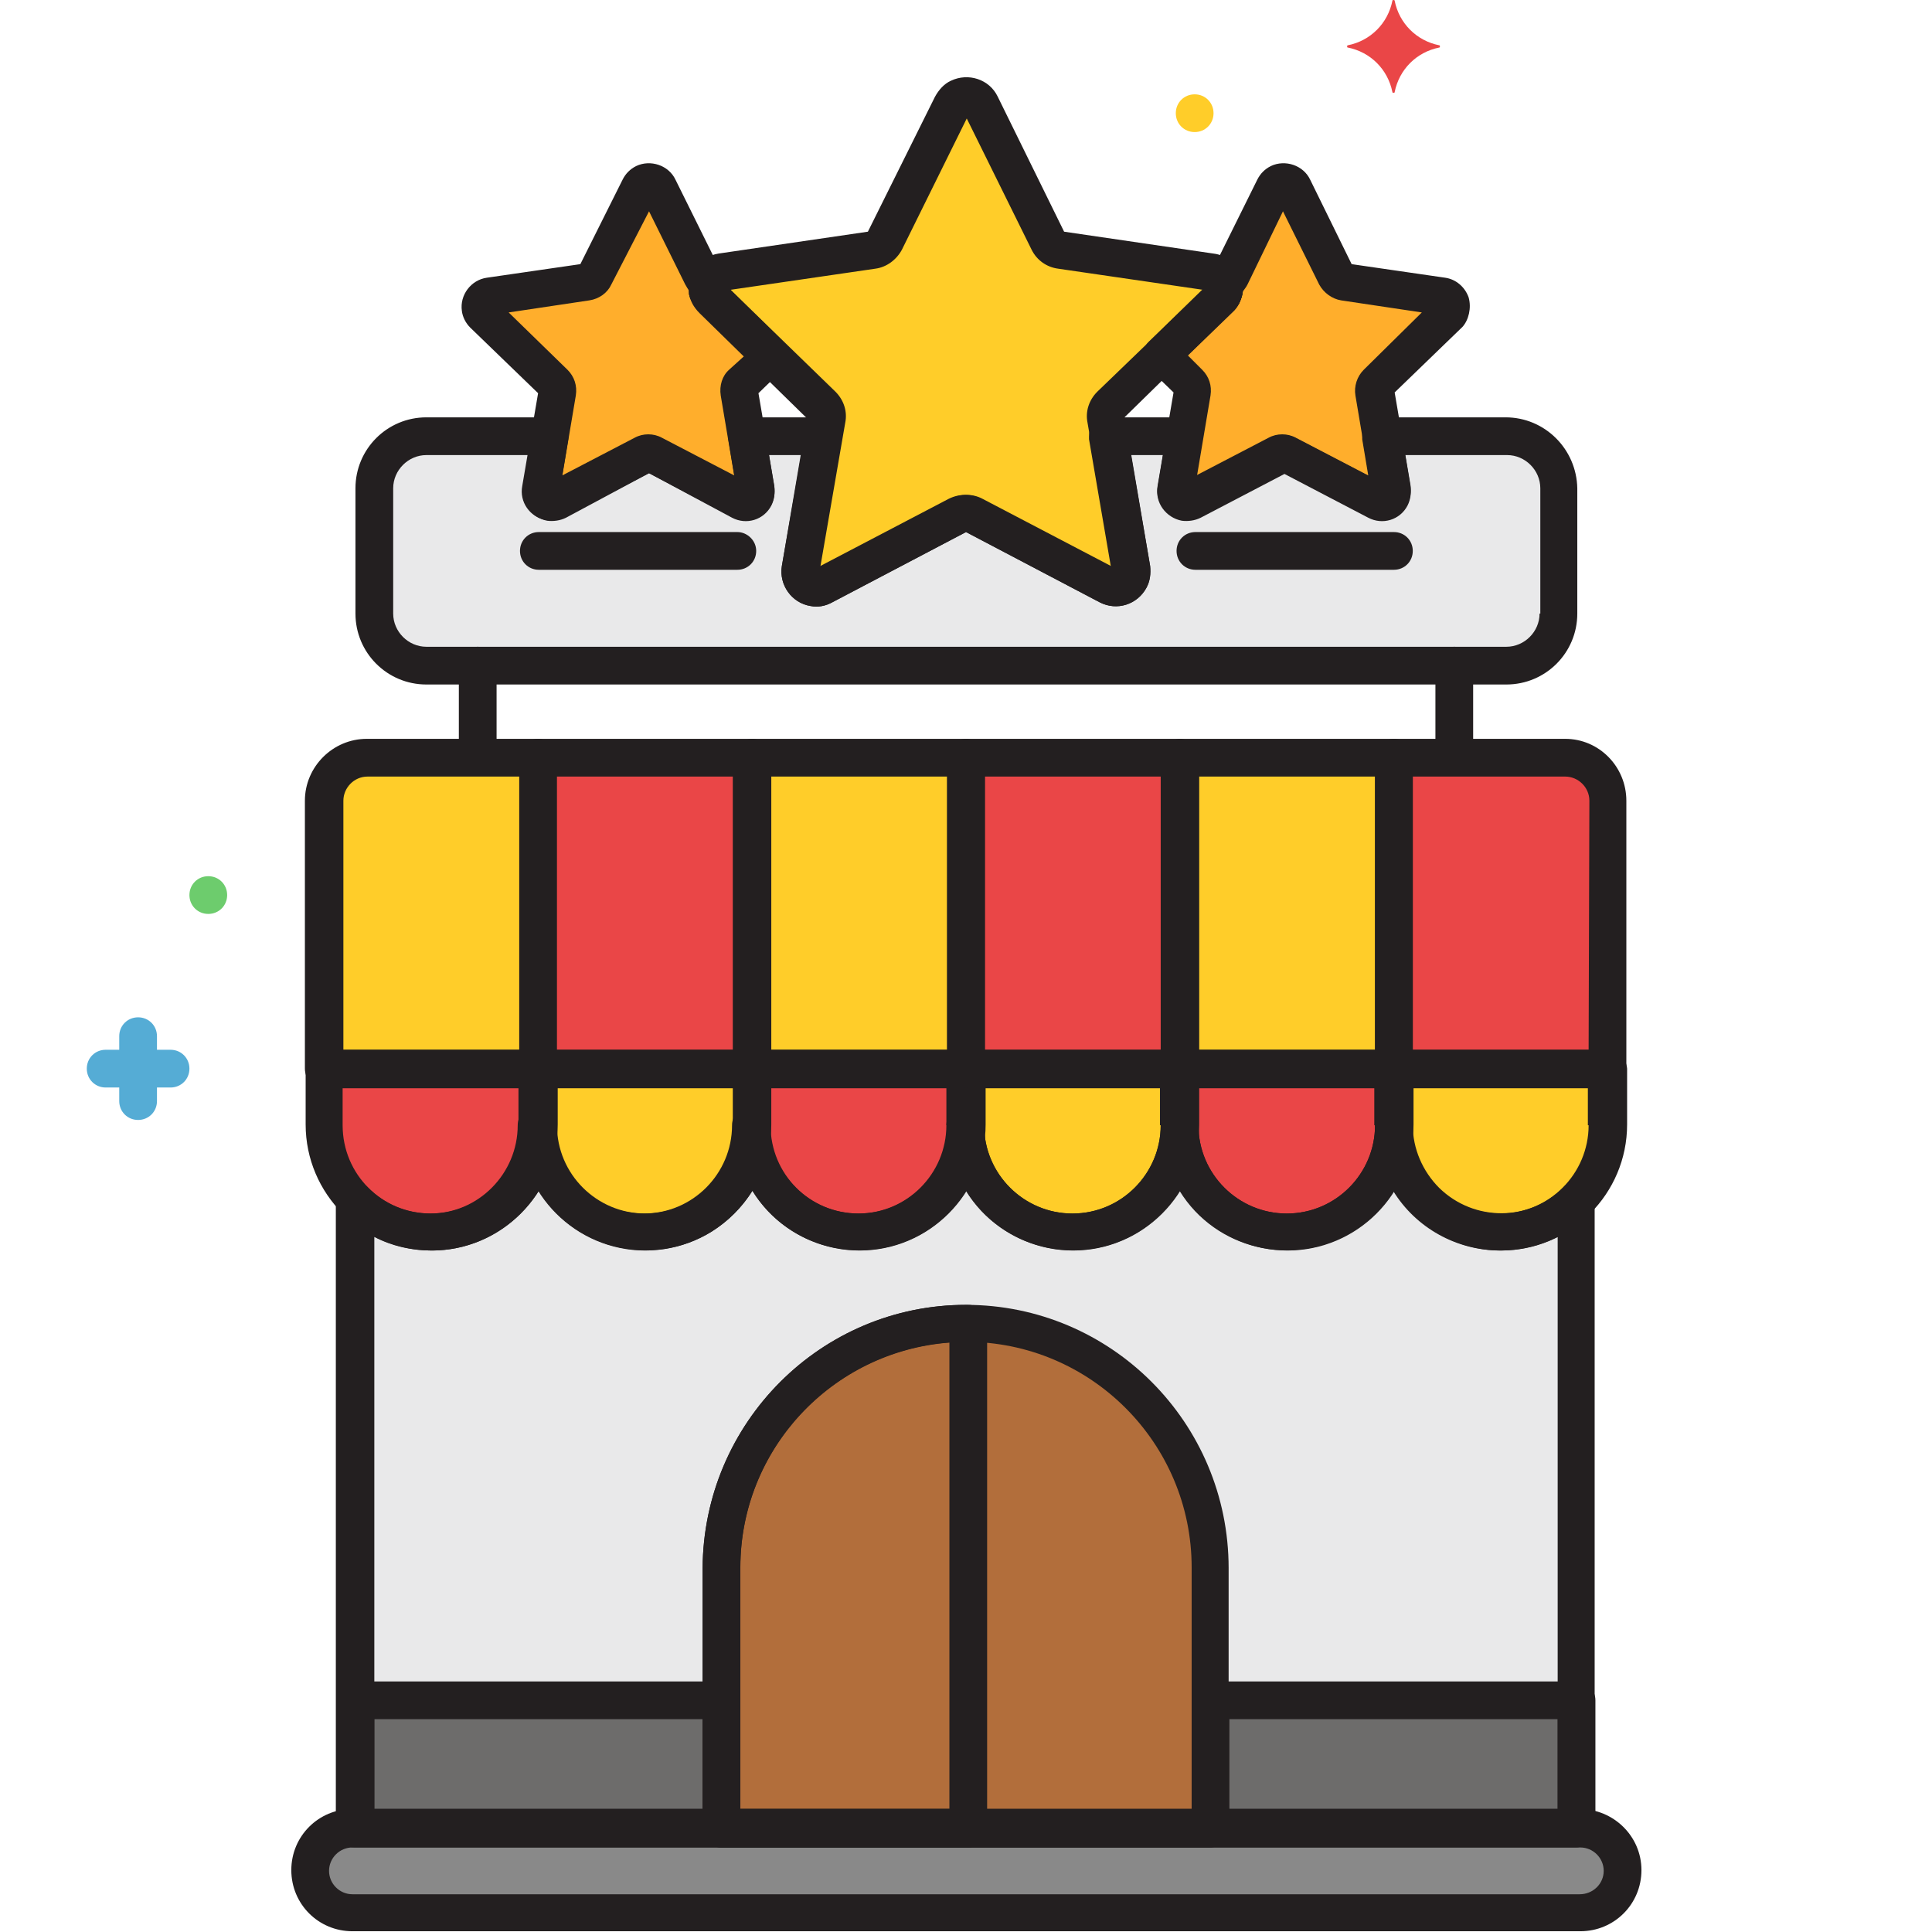 <?xml version="1.0" encoding="utf-8"?>
<!-- Generator: Adobe Illustrator 21.0.0, SVG Export Plug-In . SVG Version: 6.00 Build 0)  -->
<svg xmlns="http://www.w3.org/2000/svg" xmlns:xlink="http://www.w3.org/1999/xlink" version="1.1" id="Layer_1" x="0px" y="0px" viewBox="0 0 256 256" style="enable-background:new 0 0 256 256;" xml:space="preserve" width="512" height="512">
<style type="text/css">
	.st0{fill:#E9E9EA;}
	.st1{fill:#898989;}
	.st2{fill:#B26E3B;}
	.st3{fill:#6D6C6B;}
	.st4{fill:#EA4647;}
	.st5{fill:#FFCD29;}
	.st6{fill:#FFAE2C;}
	.st7{fill:#55ACD5;}
	.st8{fill:#6DCC6D;}
	.st9{fill:#231F20;}
</style>
<g id="Layer_55">
	<path class="st0" d="M198.9,163.3L198.9,163.3c-7.8,0-14.1-6.4-14.2-14.2c-0.1,7.8-6.5,14.1-14.3,14.1c-7.7-0.1-14-6.3-14.1-14.1   c0,7.8-6.4,14.1-14.2,14.2l0,0c-7.8,0-14.1-6.4-14.2-14.2c0,7.8-6.4,14.1-14.2,14.2l0,0c-7.8,0-14.1-6.4-14.2-14.2   c0,7.8-6.4,14.1-14.2,14.2l0,0c-7.8,0-14.1-6.4-14.2-14.2l0,0c0,7.8-6.4,14.1-14.2,14.2l0,0c-3.8,0-7.4-1.5-10.1-4.2v83.2h161.8   V159C206.3,161.7,202.6,163.3,198.9,163.3z"/>
	<path class="st1" d="M209.3,242.2H46.7c-3.1,0-5.6,2.5-5.6,5.6s2.5,5.6,5.6,5.6h162.7c3.1,0,5.6-2.5,5.6-5.6   S212.5,242.2,209.3,242.2z"/>
	<path class="st2" d="M128,175.4L128,175.4c-17.9,0.1-32.3,14.5-32.4,32.4v34.5h64.7v-34.5C160.3,189.9,145.9,175.4,128,175.4z"/>
	<path class="st2" d="M128,175.4L128,175.4c-17.9,0.1-32.3,14.5-32.4,32.4v34.5h32.7v-66.8C128.2,175.4,128.1,175.4,128,175.4z"/>
	<rect x="47.1" y="225.3" class="st3" width="48.5" height="16.9"/>
	<rect x="160.4" y="225.3" class="st3" width="48.5" height="16.9"/>
	<path class="st4" d="M207.4,100.4h-22.7v41.2H213v-35.5C213,103,210.5,100.4,207.4,100.4L207.4,100.4z"/>
	<rect x="156.3" y="100.4" class="st5" width="28.3" height="41.2"/>
	<path class="st4" d="M156.3,141.6v7.4c0.1,7.8,6.5,14.1,14.3,14.1c7.7-0.1,14-6.3,14.1-14.1v-7.4H156.3z"/>
	<path class="st5" d="M184.7,141.6v7.4c0,7.8,6.4,14.1,14.2,14.2l0,0c7.8,0,14.1-6.4,14.2-14.2v-7.4H184.7z"/>
	<path class="st5" d="M128,141.6v7.4c0,7.8,6.4,14.1,14.2,14.2l0,0c7.8,0,14.1-6.4,14.2-14.2v-7.4H128z"/>
	<path class="st4" d="M99.7,141.6v7.4c0,7.8,6.4,14.1,14.2,14.2l0,0c7.8,0,14.1-6.4,14.2-14.2v-7.4L99.7,141.6z"/>
	<path class="st5" d="M71.3,141.6v7.4c0,7.8,6.4,14.1,14.2,14.2l0,0c7.8,0,14.1-6.4,14.2-14.2v-7.4H71.3z"/>
	<path class="st4" d="M43,141.6v7.4c0,7.8,6.4,14.1,14.2,14.2l0,0c7.8,0,14.1-6.4,14.2-14.2v-7.4H43z"/>
	<rect x="128" y="100.4" class="st4" width="28.3" height="41.2"/>
	<rect x="99.7" y="100.4" class="st5" width="28.3" height="41.2"/>
	<rect x="71.3" y="100.4" class="st4" width="28.3" height="41.2"/>
	<path class="st5" d="M48.6,100.4c-3.1,0-5.7,2.5-5.7,5.7v35.5h28.3v-41.2L48.6,100.4z"/>
	<path class="st0" d="M199.5,57.8h-16.5l1.2,7.1c0.1,0.7-0.4,1.5-1.1,1.6c-0.3,0.1-0.6,0-0.9-0.1l-11.6-6.1c-0.4-0.2-0.9-0.2-1.3,0   l-11.6,6.1c-0.7,0.4-1.5,0.1-1.8-0.6c-0.1-0.3-0.2-0.6-0.1-0.9l1.2-7.1h-10.1l3,17.7c0.2,1.1-0.6,2.2-1.7,2.4   c-0.5,0.1-0.9,0-1.3-0.2L129,68.3c-0.6-0.3-1.3-0.3-2,0l-17.9,9.4c-1,0.5-2.3,0.1-2.8-0.9c-0.2-0.4-0.3-0.9-0.2-1.3l3-17.7H99   l1.2,7.1c0.1,0.7-0.4,1.5-1.1,1.6c-0.3,0.1-0.6,0-0.9-0.1l-11.6-6.1c-0.4-0.2-0.9-0.2-1.3,0l-11.6,6.1c-0.7,0.4-1.5,0.1-1.8-0.6   c-0.1-0.3-0.2-0.6-0.1-0.9l1.2-7.1H56.5c-3.8,0-6.9,3.1-6.9,6.9v16.6c0,3.8,3.1,6.9,6.9,6.9h143.1c3.8,0,6.9-3.1,6.9-6.9V64.7   C206.4,60.9,203.4,57.8,199.5,57.8z"/>
	<path class="st5" d="M161.6,39.6c0.8-0.8,0.9-2.1,0-3c-0.3-0.3-0.7-0.5-1.2-0.6l-20-2.9c-0.7-0.1-1.3-0.5-1.6-1.2l-8.9-18.1   c-0.5-1-1.8-1.5-2.8-1c-0.4,0.2-0.8,0.5-1,1l-8.9,18.1c-0.3,0.6-0.9,1.1-1.6,1.2l-20,2.9c-1.2,0.2-2,1.2-1.8,2.4   c0.1,0.5,0.3,0.9,0.6,1.2l14.5,14.1c0.5,0.5,0.7,1.2,0.6,1.9l-3.4,19.9c-0.2,1.1,0.6,2.2,1.7,2.4c0.5,0.1,0.9,0,1.3-0.2l17.9-9.4   c0.6-0.3,1.3-0.3,2,0l17.9,9.4c1,0.5,2.3,0.1,2.8-0.9c0.2-0.4,0.3-0.9,0.2-1.3l-3.4-19.9c-0.1-0.7,0.1-1.4,0.6-1.9L161.6,39.6z"/>
	<path class="st6" d="M191.8,41.6c0.5-0.5,0.6-1.4,0-1.9c-0.2-0.2-0.5-0.4-0.8-0.4l-13-1.9c-0.4-0.1-0.8-0.3-1-0.7l-5.8-11.8   c-0.3-0.7-1.2-1-1.8-0.6c-0.3,0.1-0.5,0.4-0.6,0.6L163,36.6c-0.2,0.4-0.5,0.6-1,0.7c0.3,0.8,0.1,1.7-0.5,2.3l-7.7,7.5l3.8,3.7   c0.3,0.3,0.5,0.8,0.4,1.2l-2.2,12.9c-0.1,0.7,0.4,1.5,1.1,1.6c0.3,0.1,0.6,0,0.9-0.1l11.6-6.1c0.4-0.2,0.9-0.2,1.3,0l11.6,6.1   c0.7,0.4,1.5,0.1,1.8-0.6c0.1-0.3,0.2-0.6,0.1-0.9L182.1,52c-0.1-0.4,0.1-0.9,0.4-1.2L191.8,41.6z"/>
	<path class="st6" d="M98,52c-0.1-0.4,0.1-0.9,0.4-1.2l3.8-3.7l-7.7-7.5c-0.6-0.6-0.8-1.5-0.5-2.3c-0.4-0.1-0.8-0.3-1-0.7l-5.8-11.8   c-0.3-0.7-1.2-1-1.8-0.6c-0.3,0.1-0.5,0.4-0.6,0.6l-5.8,11.8c-0.2,0.4-0.6,0.7-1,0.7l-13,1.9c-0.7,0.1-1.3,0.8-1.2,1.6   c0,0.3,0.2,0.6,0.4,0.8l9.4,9.2c0.3,0.3,0.5,0.8,0.4,1.2l-2.2,12.9c-0.1,0.7,0.4,1.5,1.1,1.6c0.3,0.1,0.6,0,0.9-0.1l11.6-6.1   c0.4-0.2,0.9-0.2,1.3,0l11.6,6.1c0.7,0.4,1.5,0.1,1.8-0.6c0.1-0.3,0.2-0.6,0.1-0.9L98,52z"/>
	<path class="st4" d="M190.7,6c-3-0.6-5.3-2.9-5.9-5.9c0-0.1-0.1-0.1-0.2-0.1c-0.1,0-0.1,0.1-0.1,0.1c-0.6,3-2.9,5.3-5.9,5.9   c-0.1,0-0.1,0.1-0.1,0.2c0,0.1,0.1,0.1,0.1,0.1c3,0.6,5.3,2.9,5.9,5.9c0,0.1,0.1,0.1,0.2,0.1c0.1,0,0.1-0.1,0.1-0.1   c0.6-3,2.9-5.3,5.9-5.9c0.1,0,0.1-0.1,0.1-0.2C190.8,6.1,190.8,6,190.7,6z"/>
	<path class="st7" d="M22.6,139.1h-1.8v-1.8c0-1.4-1.1-2.5-2.5-2.5s-2.5,1.1-2.5,2.5v1.8h-1.8c-1.4,0-2.5,1.1-2.5,2.5   s1.1,2.5,2.5,2.5h1.8v1.8c0,1.4,1.1,2.5,2.5,2.5s2.5-1.1,2.5-2.5v-1.8h1.8c1.4,0,2.5-1.1,2.5-2.5S24,139.1,22.6,139.1L22.6,139.1z"/>
	<path class="st5" d="M158.3,12.5c-1.4,0-2.5,1.1-2.5,2.5s1.1,2.5,2.5,2.5s2.5-1.1,2.5-2.5C160.8,13.6,159.7,12.5,158.3,12.5z"/>
	<path class="st8" d="M27.6,116.1c-1.4,0-2.5,1.1-2.5,2.5s1.1,2.5,2.5,2.5s2.5-1.1,2.5-2.5C30.1,117.2,29,116.1,27.6,116.1z"/>
	<path class="st9" d="M209.3,239.7H46.7c-4.5,0-8.1,3.6-8.1,8.1s3.6,8.1,8.1,8.1h162.7c4.5,0,8.1-3.6,8.1-8.1   S213.8,239.7,209.3,239.7z M209.3,251H46.7c-1.7,0-3.1-1.4-3.1-3.1s1.4-3.1,3.1-3.1l0,0h162.7c1.7,0,3.1,1.4,3.1,3.1   S211.1,251,209.3,251z"/>
	<path class="st9" d="M128,172.9c-19.2,0-34.8,15.6-34.9,34.9v34.5c0,1.4,1.1,2.5,2.5,2.5h64.7c1.4,0,2.5-1.1,2.5-2.5v-34.5   C162.8,188.5,147.2,172.9,128,172.9z M157.9,239.7H98.1v-32c0-16.5,13.4-29.9,29.9-29.9s29.9,13.4,29.9,29.9V239.7z"/>
	<path class="st9" d="M128.3,172.9l-0.3,0c-19.2,0-34.8,15.6-34.9,34.9v34.5c0,1.4,1.1,2.5,2.5,2.5h32.7c1.4,0,2.5-1.1,2.5-2.5   v-66.8C130.8,174,129.6,172.9,128.3,172.9z M125.8,239.7H98.1v-32c0-15.6,12.1-28.6,27.7-29.8V239.7z"/>
	<path class="st9" d="M95.6,222.8H47.1c-1.4,0-2.5,1.1-2.5,2.5v16.9c0,1.4,1.1,2.5,2.5,2.5h48.5c1.4,0,2.5-1.1,2.5-2.5v-16.9   C98.1,223.9,97,222.8,95.6,222.8z M93.1,239.7H49.6v-11.9h43.5V239.7z"/>
	<path class="st9" d="M208.9,222.8h-48.5c-1.4,0-2.5,1.1-2.5,2.5v16.9c0,1.4,1.1,2.5,2.5,2.5h48.5c1.4,0,2.5-1.1,2.5-2.5v-16.9   C211.4,223.9,210.3,222.8,208.9,222.8L208.9,222.8z M206.4,239.7h-43.5v-11.9h43.5L206.4,239.7z"/>
	<path class="st9" d="M164.5,36.7c-0.5-1.7-2-2.9-3.7-3.1L141,30.7l-8.8-17.9c-1.1-2.3-3.9-3.2-6.2-2.1c-0.9,0.4-1.6,1.2-2.1,2.1   L115,30.7l-19.8,2.9c-2.5,0.4-4.3,2.7-3.9,5.2c0.1,1,0.6,1.9,1.4,2.7l14.3,14L103.6,75c-0.4,2.5,1.3,4.9,3.8,5.3c1,0.2,2,0,2.9-0.5   l17.7-9.3l17.7,9.3c2.3,1.2,5,0.3,6.2-1.9c0.5-0.9,0.6-1.9,0.5-2.9L149,55.3l14.3-14C164.6,40.2,165,38.3,164.5,36.7z M145.4,51.9   c-1.1,1.1-1.6,2.6-1.3,4.1l3.3,19.1l-17.2-9c-1.3-0.7-2.9-0.7-4.3,0l-17.2,9L112,56c0.3-1.5-0.2-3-1.3-4.1L96.8,38.4l19.2-2.8   c1.5-0.2,2.8-1.2,3.5-2.5l8.6-17.4l8.6,17.4c0.7,1.4,2,2.3,3.5,2.5l19.2,2.8L145.4,51.9z"/>
	<path class="st9" d="M194.6,39.4c-0.5-1.4-1.7-2.4-3.1-2.6L179.1,35l-5.5-11.2c-0.9-1.9-3.3-2.7-5.2-1.8c-0.8,0.4-1.4,1-1.8,1.8   L161,35.1c-1.1,0.5-1.6,1.7-1.3,2.9l-7.5,7.3c-1,1-1,2.5,0,3.5c0,0,0,0,0,0l3.3,3.2l-2.1,12.3c-0.4,2.1,1.1,4.1,3.2,4.5   c0.8,0.1,1.7,0,2.5-0.4l11.1-5.8l11.1,5.8c1.9,1,4.2,0.3,5.2-1.6c0.4-0.8,0.5-1.6,0.4-2.5l-2.1-12.3l9-8.7l0,0   C194.6,42.4,195,40.8,194.6,39.4z M180.7,49c-0.9,0.9-1.3,2.2-1.1,3.4l1.8,10.7l-9.6-5c-1.1-0.6-2.5-0.6-3.6,0l-9.6,5l1.8-10.7   c0.2-1.3-0.2-2.5-1.1-3.4l-1.9-1.9l5.9-5.7c0.8-0.7,1.2-1.7,1.4-2.8c0.2-0.3,0.4-0.5,0.6-0.9L170,28l4.8,9.7   c0.6,1.1,1.7,1.9,2.9,2.1l10.7,1.6L180.7,49z"/>
	<path class="st9" d="M104.6,47.1c0-0.7-0.3-1.3-0.8-1.8L96.4,38c0.3-1.2-0.3-2.4-1.3-2.9l-5.6-11.3c-0.9-1.9-3.3-2.7-5.2-1.8   c-0.8,0.4-1.4,1-1.8,1.8L76.9,35l-12.4,1.8c-2.1,0.3-3.6,2.3-3.3,4.4c0.1,0.8,0.5,1.6,1.1,2.2l9,8.7l-2.1,12.3   c-0.4,2.1,1,4.1,3.1,4.5c0.8,0.1,1.7,0,2.5-0.4L86,62.7L97,68.5c1.9,1,4.2,0.3,5.2-1.6c0.4-0.8,0.5-1.6,0.4-2.5l-2.1-12.3l3.3-3.2   C104.4,48.4,104.6,47.8,104.6,47.1z M95.5,52.4l1.8,10.7l-9.6-5c-1.1-0.6-2.5-0.6-3.6,0l-9.6,5l1.8-10.7c0.2-1.3-0.2-2.5-1.1-3.4   l-7.8-7.6l10.7-1.6c1.3-0.2,2.4-1,2.9-2.1L86,28l4.8,9.7c0.2,0.3,0.3,0.6,0.6,0.9c0.1,1.1,0.6,2,1.4,2.8l5.9,5.7L96.6,49   C95.7,49.8,95.3,51.1,95.5,52.4z M100.4,51.5L100.4,51.5L100.4,51.5z"/>
	<path class="st9" d="M96.4,38.1L96.4,38.1c0-0.1-0.1-0.2-0.1-0.2l0,0c-0.6-1.3-2.1-1.8-3.3-1.2c-1.2,0.6-1.8,2-1.3,3.2   c0,0.1,0.1,0.1,0.1,0.2l0,0c0,0.1,0.1,0.1,0.1,0.2c0.7,1.2,2.2,1.7,3.4,1C96.4,40.7,96.8,39.3,96.4,38.1L96.4,38.1z"/>
	<path class="st9" d="M96.3,38.3c0-0.1,0-0.2,0-0.3c-0.2-1.4-1.5-2.3-2.9-2c-1.2,0.2-2.1,1.3-2.1,2.5c0,0.1,0,0.2,0,0.2   c0,0.1,0,0.2,0,0.3c0.3,1.4,1.6,2.3,2.9,2c1.2-0.2,2-1.3,2-2.5C96.3,38.4,96.3,38.4,96.3,38.3z"/>
	<path class="st9" d="M163,36.7c-1.3-0.6-2.7,0-3.3,1.2v0c0,0,0,0.1-0.1,0.2l0,0c-0.6,1.3,0,2.7,1.3,3.3c1.2,0.5,2.6,0,3.2-1.1l0,0   l0,0l0,0c0,0,0-0.1,0.1-0.1l0,0c0-0.1,0.1-0.2,0.1-0.3C164.8,38.7,164.2,37.3,163,36.7z"/>
	<path class="st9" d="M162.7,36c-1.4-0.3-2.7,0.6-3,1.9c0,0.1,0,0.2,0,0.3c0,0.1,0,0.2,0,0.3c0,1.4,1.1,2.5,2.5,2.5   c1.2,0,2.2-0.8,2.4-2c0-0.1,0-0.2,0-0.3c0-0.1,0-0.2,0-0.3C164.7,37.3,163.8,36.3,162.7,36z"/>
	<path class="st9" d="M199.5,55.3h-16.5c-1.4,0-2.5,1.1-2.5,2.5c0,0.1,0,0.3,0,0.4l0.8,4.8l-9.6-5c-1.1-0.6-2.5-0.6-3.6,0l-9.6,5   l0.8-4.8c0.2-1.4-0.7-2.7-2-2.9c-0.1,0-0.3,0-0.4,0h-10.1c-1.4,0-2.5,1.1-2.5,2.5c0,0.1,0,0.3,0,0.4l2.9,16.9l-17.2-9   c-1.3-0.7-2.9-0.7-4.3,0l-17.2,9l2.9-16.9c0.2-1.4-0.7-2.7-2-2.9c-0.1,0-0.3,0-0.4,0H99c-1.4,0-2.5,1.1-2.5,2.5c0,0.1,0,0.3,0,0.4   l0.8,4.8l-9.6-5c-1.1-0.6-2.5-0.6-3.6,0l-9.6,5l0.8-4.8c0.2-1.4-0.7-2.7-2-2.9c-0.1,0-0.3,0-0.4,0H56.5c-5.2,0-9.4,4.2-9.4,9.4   v16.6c0,5.2,4.2,9.4,9.4,9.4h143.1c5.2,0,9.4-4.2,9.4-9.4V64.7C208.9,59.5,204.7,55.3,199.5,55.3z M204,81.3c0,2.4-2,4.4-4.4,4.4   H56.5c-2.4,0-4.4-2-4.4-4.4V64.7c0-2.4,2-4.4,4.4-4.4H70l-0.7,4.2c-0.4,2.1,1.1,4.1,3.2,4.5c0.8,0.1,1.7,0,2.5-0.4L86,62.7L97,68.6   c1.9,1,4.2,0.3,5.2-1.6c0.4-0.8,0.5-1.6,0.4-2.5l-0.7-4.2h4.2L103.6,75c-0.4,2.5,1.3,4.9,3.8,5.3c1,0.2,2,0,2.9-0.5l17.7-9.3   l17.7,9.3c2.3,1.2,5,0.3,6.2-1.9c0.5-0.9,0.6-1.9,0.5-2.9l-2.5-14.7h4.2l-0.7,4.2c-0.4,2.1,1.1,4.1,3.2,4.5c0.8,0.1,1.7,0,2.5-0.4   l11.1-5.8l11.1,5.8c1.9,1,4.2,0.3,5.2-1.6c0.4-0.8,0.5-1.6,0.4-2.5l-0.7-4.2h13.5c2.4,0,4.4,2,4.4,4.4V81.3z"/>
	<path class="st9" d="M96.4,38.1L96.4,38.1c0-0.1-0.1-0.2-0.1-0.2l0,0c-0.6-1.3-2.1-1.8-3.3-1.2c-1.2,0.6-1.8,2-1.3,3.2   c0,0.1,0.1,0.1,0.1,0.2l0,0c0,0.1,0.1,0.1,0.1,0.2c0.7,1.2,2.2,1.7,3.4,1C96.4,40.7,96.8,39.3,96.4,38.1L96.4,38.1z"/>
	<path class="st9" d="M96.3,38.3c0-0.1,0-0.2,0-0.3c-0.2-1.4-1.5-2.3-2.9-2c-1.2,0.2-2.1,1.3-2.1,2.5c0,0.1,0,0.2,0,0.2   c0,0.1,0,0.2,0,0.3c0.3,1.4,1.6,2.3,2.9,2c1.2-0.2,2-1.3,2-2.5C96.3,38.4,96.3,38.4,96.3,38.3z"/>
	<path class="st9" d="M163,36.7c-1.3-0.6-2.7,0-3.3,1.2v0c0,0,0,0.1-0.1,0.2l0,0c-0.6,1.3,0,2.7,1.3,3.3c1.2,0.5,2.6,0,3.2-1.1l0,0   l0,0l0,0c0,0,0-0.1,0.1-0.1l0,0c0-0.1,0.1-0.2,0.1-0.3C164.8,38.7,164.2,37.3,163,36.7z"/>
	<path class="st9" d="M162.7,36c-1.4-0.3-2.7,0.6-3,1.9c0,0.1,0,0.2,0,0.3c0,0.1,0,0.2,0,0.3c0,1.4,1.1,2.5,2.5,2.5   c1.2,0,2.2-0.8,2.4-2c0-0.1,0-0.2,0-0.3c0-0.1,0-0.2,0-0.3C164.7,37.3,163.8,36.3,162.7,36z"/>
	<path class="st9" d="M63.3,85.7c-1.4,0-2.5,1.1-2.5,2.5v11.3c0,1.4,1.1,2.5,2.5,2.5s2.5-1.1,2.5-2.5l0,0V88.2   C65.8,86.9,64.7,85.7,63.3,85.7L63.3,85.7z"/>
	<path class="st9" d="M192.7,85.7c-1.4,0-2.5,1.1-2.5,2.5v11.3c0,1.4,1.1,2.5,2.5,2.5s2.5-1.1,2.5-2.5V88.2   C195.2,86.9,194.1,85.7,192.7,85.7z"/>
	<path class="st9" d="M207.4,97.9h-22.7c-1.4,0-2.5,1.1-2.5,2.5v41.2c0,1.4,1.1,2.5,2.5,2.5H213c1.4,0,2.5-1.1,2.5-2.5v-35.5   C215.5,101.6,211.9,97.9,207.4,97.9z M210.5,139.1h-23.3v-36.2h20.2c1.7,0,3.2,1.4,3.2,3.2L210.5,139.1z"/>
	<path class="st9" d="M184.7,97.9h-28.3c-1.4,0-2.5,1.1-2.5,2.5v41.2c0,1.4,1.1,2.5,2.5,2.5h28.3c1.4,0,2.5-1.1,2.5-2.5v-41.2   C187.2,99.1,186.1,97.9,184.7,97.9C184.7,97.9,184.7,97.9,184.7,97.9z M182.2,139.1h-23.3v-36.2h23.3V139.1z"/>
	<path class="st9" d="M184.7,139.1h-28.3c-1.4,0-2.5,1.1-2.5,2.5v7.4c0,9.2,7.5,16.7,16.7,16.7c9.2,0,16.7-7.5,16.7-16.7v-7.4   C187.2,140.3,186.1,139.1,184.7,139.1z M182.2,149.1c0,6.4-5.2,11.7-11.7,11.7c-6.4,0-11.7-5.2-11.7-11.7v-4.9h23.3V149.1z"/>
	<path class="st9" d="M213,139.1h-28.3c-1.4,0-2.5,1.1-2.5,2.5v7.4c0,9.2,7.5,16.7,16.7,16.7c9.2,0,16.7-7.5,16.7-16.7v-7.4   C215.5,140.3,214.4,139.1,213,139.1C213,139.1,213,139.1,213,139.1z M210.5,149.1c0,6.4-5.2,11.7-11.7,11.7   c-6.4,0-11.7-5.2-11.7-11.7v-4.9h23.3V149.1z"/>
	<path class="st9" d="M156.3,139.1H128c-1.4,0-2.5,1.1-2.5,2.5v7.4c0,9.2,7.5,16.7,16.7,16.7c9.2,0,16.7-7.5,16.7-16.7c0,0,0,0,0,0   v-7.4C158.8,140.3,157.7,139.1,156.3,139.1z M153.8,149.1c0,6.4-5.2,11.7-11.7,11.7c-6.4,0-11.7-5.2-11.7-11.7v-4.9h23.3V149.1z"/>
	<path class="st9" d="M128,139.1H99.7c-1.4,0-2.5,1.1-2.5,2.5v7.4c0,9.2,7.5,16.7,16.7,16.7s16.7-7.5,16.7-16.7v-7.4   C130.5,140.3,129.4,139.1,128,139.1z M125.5,149.1c0,6.4-5.2,11.7-11.7,11.7s-11.7-5.2-11.7-11.7v-4.9h23.3V149.1z"/>
	<path class="st9" d="M99.7,139.1H71.3c-1.4,0-2.5,1.1-2.5,2.5v7.4c0,9.2,7.5,16.7,16.7,16.7s16.7-7.5,16.7-16.7c0,0,0,0,0,0v-7.4   C102.2,140.3,101,139.1,99.7,139.1L99.7,139.1z M97.2,149.1c0,6.4-5.2,11.7-11.7,11.7c-6.4,0-11.7-5.2-11.7-11.7v-4.9h23.3V149.1z"/>
	<path class="st9" d="M71.3,139.1H43c-1.4,0-2.5,1.1-2.5,2.5v7.4c0,9.2,7.5,16.7,16.7,16.7s16.7-7.5,16.7-16.7c0,0,0,0,0,0v-7.4   C73.8,140.3,72.7,139.1,71.3,139.1C71.3,139.1,71.3,139.1,71.3,139.1z M68.8,149.1c0,6.4-5.2,11.7-11.7,11.7s-11.7-5.2-11.7-11.7   v-4.9h23.3V149.1z"/>
	<path class="st9" d="M156.3,97.9H128c-1.4,0-2.5,1.1-2.5,2.5v41.2c0,1.4,1.1,2.5,2.5,2.5h28.3c1.4,0,2.5-1.1,2.5-2.5v-41.2   C158.8,99.1,157.7,97.9,156.3,97.9C156.3,97.9,156.3,97.9,156.3,97.9z M153.8,139.1h-23.3v-36.2h23.3V139.1z"/>
	<path class="st9" d="M128,97.9H99.7c-1.4,0-2.5,1.1-2.5,2.5v41.2c0,1.4,1.1,2.5,2.5,2.5H128c1.4,0,2.5-1.1,2.5-2.5v-41.2   C130.5,99.1,129.4,97.9,128,97.9C128,97.9,128,97.9,128,97.9z M125.5,139.1h-23.3v-36.2h23.3V139.1z"/>
	<path class="st9" d="M99.7,97.9H71.3c-1.4,0-2.5,1.1-2.5,2.5v41.2c0,1.4,1.1,2.5,2.5,2.5h28.3c1.4,0,2.5-1.1,2.5-2.5v-41.2   C102.2,99.1,101,97.9,99.7,97.9L99.7,97.9z M97.2,139.1H73.8v-36.2h23.3V139.1z"/>
	<path class="st9" d="M71.3,97.9H48.6c-4.5,0-8.2,3.7-8.2,8.2v35.5c0,1.4,1.1,2.5,2.5,2.5h28.3c1.4,0,2.5-1.1,2.5-2.5v-41.2   C73.8,99.1,72.7,97.9,71.3,97.9L71.3,97.9z M68.8,139.1H45.5v-33c0-1.7,1.4-3.2,3.2-3.2h20.2V139.1z"/>
	<path class="st9" d="M209.9,156.7c-0.9-0.4-2-0.2-2.7,0.6c-4.5,4.6-11.9,4.6-16.5,0.1c-2.2-2.2-3.5-5.2-3.5-8.3   c0-1.4-1.1-2.5-2.5-2.5s-2.5,1.1-2.5,2.5c0,6.4-5.2,11.7-11.7,11.7c-6.4,0-11.7-5.2-11.7-11.7c0-1.4-1.1-2.5-2.5-2.5   s-2.5,1.1-2.5,2.5c0,6.4-5.2,11.7-11.7,11.7c-6.4,0-11.7-5.2-11.7-11.7c0-1.4-1.1-2.5-2.5-2.5c-1.4,0-2.5,1.1-2.5,2.5   c0,6.4-5.2,11.7-11.7,11.7c-6.4,0-11.7-5.2-11.7-11.7c0-1.4-1.1-2.5-2.5-2.5s-2.5,1.1-2.5,2.5c0,6.4-5.2,11.7-11.7,11.7   s-11.7-5.2-11.7-11.7c0-1.4-1.1-2.5-2.5-2.5s-2.5,1.1-2.5,2.5c0,6.4-5.2,11.7-11.6,11.7c-3.1,0-6.1-1.2-8.3-3.5c-1-1-2.6-1-3.5,0   c-0.5,0.5-0.7,1.1-0.7,1.8v83.2c0,1.4,1.1,2.5,2.5,2.5h161.8c1.4,0,2.5-1.1,2.5-2.5V159C211.4,158,210.8,157.1,209.9,156.7z    M206.4,239.7H49.6v-75.8c2.3,1.2,4.9,1.8,7.6,1.8c5.8,0,11.1-3,14.2-7.9c4.8,7.8,15.1,10.2,22.9,5.4c2.2-1.4,4-3.2,5.4-5.4   c4.8,7.8,15.1,10.2,22.9,5.4c2.2-1.4,4-3.2,5.4-5.4c4.8,7.8,15.1,10.2,22.9,5.4c2.2-1.4,4-3.2,5.4-5.4c4.8,7.8,15.1,10.2,22.9,5.4   c2.2-1.4,4-3.2,5.4-5.4c3,4.9,8.4,7.9,14.2,7.9c2.6,0,5.2-0.6,7.6-1.8L206.4,239.7z"/>
	<path class="st9" d="M184.7,70.5h-26.3c-1.4,0-2.5,1.1-2.5,2.5s1.1,2.5,2.5,2.5h26.3c1.4,0,2.5-1.1,2.5-2.5S186.1,70.5,184.7,70.5z   "/>
	<path class="st9" d="M97.7,70.5H71.4c-1.4,0-2.5,1.1-2.5,2.5s1.1,2.5,2.5,2.5h26.3c1.4,0,2.5-1.1,2.5-2.5S99,70.5,97.7,70.5z"/>
</g>
</svg>
